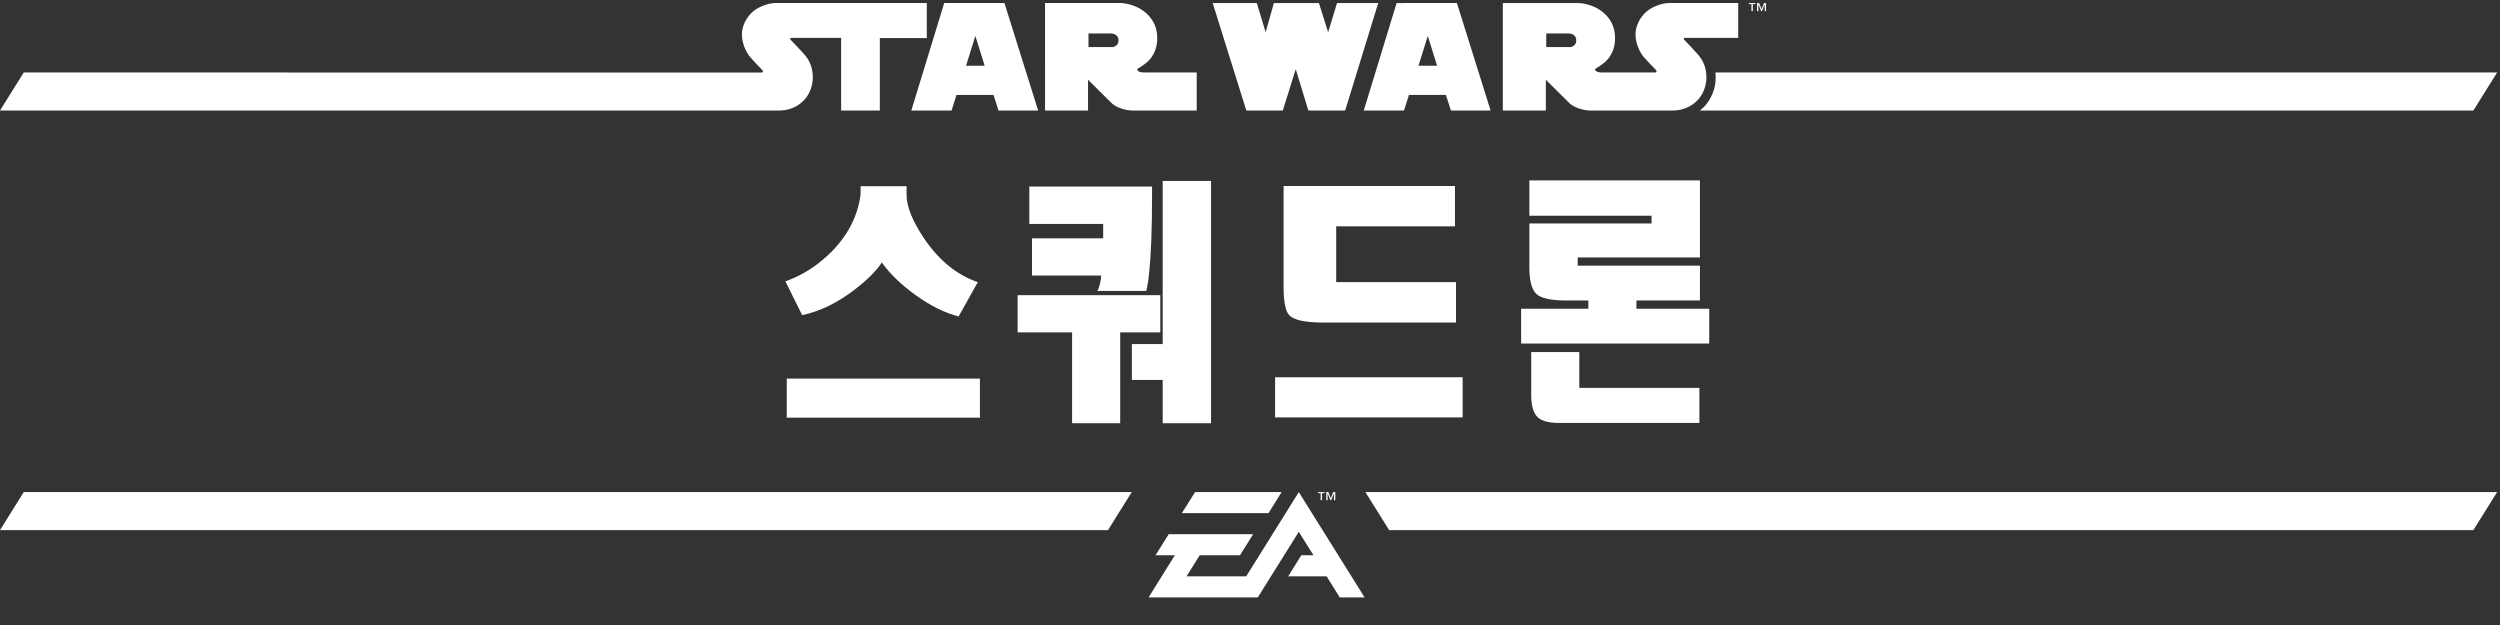 <?xml version="1.0" encoding="UTF-8"?>
<svg width="140px" height="35px" viewBox="0 0 140 35" version="1.1" xmlns="http://www.w3.org/2000/svg" xmlns:xlink="http://www.w3.org/1999/xlink">
    <rect x="0" y="0" width="140" height="35" fill="#333333" stroke="none"/>
    <title>sws-white-kr-nav-logo</title>
    <defs>
        <polygon id="path-1" points="0 33.349 139.839 33.349 139.839 0.066 0 0.066"></polygon>
    </defs>
    <g id="Star-Wars-Franchise-Hub" stroke="none" stroke-width="1" fill="none" fill-rule="evenodd">
        <g id="sws-white-kr-nav-logo">
            <polygon id="Fill-1" fill="#FFFFFF" points="74.033 28.01 74.033 27.617 74.177 27.617 74.177 27.557 73.814 27.557 73.814 27.617 73.957 27.617 73.957 28.01"></polygon>
            <polygon id="Fill-2" fill="#FFFFFF" points="74.775 28.01 74.775 27.557 74.659 27.557 74.524 27.901 74.387 27.557 74.27 27.557 74.27 28.01 74.346 28.01 74.346 27.631 74.348 27.631 74.499 28.01 74.546 28.01 74.697 27.631 74.699 27.631 74.699 28.01"></polygon>
            <polygon id="Fill-3" fill="#FFFFFF" points="60.099 27.557 1.33 27.557 5.07859734e-05 29.687 60.099 29.687 62.047 29.687 63.377 27.557"></polygon>
            <polygon id="Fill-4" fill="#FFFFFF" points="76.462 27.557 77.792 29.687 138.509 29.687 139.839 27.557"></polygon>
            <polygon id="Fill-5" fill="#FFFFFF" points="69.788 32.273 66.447 32.273 67.185 31.094 69.44 31.094 70.176 29.917 65.446 29.917 64.71 31.094 65.792 31.094 64.321 33.453 70.437 33.453 72.733 29.781 73.555 31.094 72.874 31.094 72.137 32.273 74.29 32.273 75.026 33.453 76.416 33.453 72.733 27.557"></polygon>
            <polygon id="Fill-6" fill="#FFFFFF" points="66.183 28.737 71.035 28.737 71.772 27.557 66.924 27.557"></polygon>
            <g id="Group-36" transform="translate(0, 0.103)">
                <path d="M139.839,3.956 L96.065,3.956 C96.073,4.041 96.079,4.132 96.079,4.228 C96.079,5.169 95.559,5.751 95.399,5.907 C95.334,5.972 95.265,6.031 95.198,6.086 L138.509,6.086 L139.839,3.956 Z" id="Fill-7" fill="#FFFFFF"></path>
                <path d="M62.209,1.77 C62.351,1.77 62.638,1.84 62.638,2.163 C62.638,2.486 62.321,2.531 62.321,2.531 L60.956,2.531 L60.955,1.77 L62.209,1.77 Z M60.93,6.086 L60.93,4.363 L62.209,5.633 C62.649,6.072 63.372,6.086 63.372,6.086 L67.016,6.086 L67.016,3.956 L64.073,3.956 C63.71,3.953 63.685,3.81 63.685,3.791 C63.685,3.755 63.73,3.731 63.73,3.731 C63.867,3.667 64.144,3.452 64.144,3.452 C64.734,2.999 64.804,2.377 64.804,2.044 C64.804,1.71 64.753,1.119 64.148,0.602 C63.545,0.084 62.778,0.066 62.778,0.066 L58.522,0.066 L58.523,6.086 L60.93,6.086 Z" id="Fill-9" fill="#FFFFFF"></path>
                <path d="M86.59,1.77 L87.844,1.77 C87.985,1.77 88.272,1.84 88.272,2.163 C88.272,2.486 87.956,2.531 87.956,2.531 L86.59,2.531 L86.59,1.77 Z M86.566,4.363 L87.846,5.632 C88.284,6.07 89.011,6.086 89.011,6.086 L93.676,6.085 C94.471,6.085 94.914,5.656 95.035,5.537 C95.157,5.418 95.559,4.971 95.559,4.228 C95.559,3.487 95.217,3.107 95.071,2.933 C94.94,2.776 94.421,2.233 94.313,2.119 C94.3,2.111 94.291,2.094 94.291,2.077 C94.291,2.049 94.306,2.026 94.33,2.019 L97.34,2.019 L97.34,0.066 L93.47,0.066 C93.105,0.066 92.599,0.251 92.306,0.465 C92.013,0.679 91.591,1.167 91.591,1.84 C91.591,2.511 92.004,3.034 92.004,3.034 C92.216,3.291 92.749,3.833 92.749,3.833 C92.76,3.846 92.768,3.862 92.768,3.881 C92.768,3.922 92.736,3.956 92.695,3.956 L89.711,3.956 C89.348,3.953 89.322,3.81 89.322,3.791 C89.322,3.755 89.369,3.73 89.369,3.73 C89.504,3.667 89.781,3.452 89.781,3.452 C90.371,2.999 90.442,2.376 90.442,2.044 C90.442,1.71 90.391,1.117 89.787,0.601 C89.182,0.084 88.415,0.069 88.415,0.069 L84.158,0.069 L84.158,6.086 L86.566,6.086 L86.566,4.363 Z" id="Fill-11" fill="#FFFFFF"></path>
                <path d="M71.837,6.086 C71.837,6.085 72.562,3.773 72.562,3.773 L73.268,6.086 L75.329,6.086 C75.329,6.086 77.181,0.073 77.181,0.067 L74.872,0.067 C74.872,0.068 74.376,1.704 74.376,1.705 L73.859,0.067 L71.337,0.067 L70.876,1.705 L70.381,0.067 L67.911,0.067 L69.794,6.086 L71.837,6.086 Z" id="Fill-13" fill="#FFFFFF"></path>
                <path d="M79.957,1.908 L80.477,3.578 L79.436,3.578 L79.957,1.908 Z M78.625,6.086 L78.9,5.215 L80.971,5.214 L81.252,6.086 L83.473,6.086 L81.587,0.066 L78.211,0.067 C78.211,0.067 76.371,6.076 76.371,6.086 L78.625,6.086 Z" id="Fill-15" fill="#FFFFFF"></path>
                <path d="M54.62,1.907 L55.14,3.578 L54.099,3.578 L54.62,1.907 Z M53.288,6.085 L53.563,5.215 L55.637,5.215 L55.915,6.086 L58.136,6.086 L56.248,0.066 L52.876,0.066 C52.876,0.066 51.034,6.074 51.034,6.086 L53.288,6.085 Z" id="Fill-17" fill="#FFFFFF"></path>
                <path d="M44.993,5.539 C45.114,5.419 45.517,4.971 45.517,4.229 C45.517,3.488 45.175,3.104 45.03,2.929 C44.899,2.773 44.379,2.233 44.269,2.121 C44.256,2.111 44.249,2.095 44.249,2.077 C44.249,2.051 44.264,2.026 44.287,2.019 L47.103,2.019 L47.103,6.086 L49.27,6.086 L49.27,2.029 L51.9,2.029 L51.9,0.066 L43.426,0.066 C43.065,0.066 42.556,0.251 42.263,0.465 C41.971,0.679 41.548,1.167 41.548,1.84 C41.548,2.511 41.961,3.034 41.961,3.034 C42.174,3.293 42.706,3.838 42.706,3.838 C42.717,3.849 42.726,3.867 42.726,3.886 C42.726,3.925 42.692,3.959 42.652,3.959 C42.646,3.959 8.544,3.956 1.33,3.956 L0,6.086 L43.633,6.086 C44.43,6.086 44.872,5.658 44.993,5.539" id="Fill-19" fill="#FFFFFF"></path>
                <polygon id="Fill-21" fill="#FFFFFF" points="98.082 0.52 98.158 0.52 98.158 0.127 98.302 0.127 98.302 0.067 97.939 0.067 97.939 0.127 98.082 0.127"></polygon>
                <polygon id="Fill-23" fill="#FFFFFF" points="98.471 0.141 98.473 0.141 98.624 0.52 98.671 0.52 98.822 0.141 98.824 0.141 98.824 0.52 98.9 0.52 98.9 0.067 98.784 0.067 98.65 0.411 98.512 0.067 98.395 0.067 98.395 0.52 98.471 0.52"></polygon>
                <path d="M48.194,10.326 L48.194,10.773 C48.045,11.973 47.5,13.049 46.557,14.001 C45.794,14.765 44.936,15.316 43.983,15.653 L44.921,17.543 C45.923,17.334 46.909,16.853 47.882,16.099 C48.566,15.574 49.067,15.073 49.384,14.597 C49.841,15.241 50.483,15.859 51.311,16.449 C52.139,17.039 52.93,17.429 53.684,17.617 L54.756,15.698 C53.585,15.291 52.588,14.483 51.765,13.272 C51.1,12.29 50.768,11.467 50.768,10.803 L50.768,10.326 L48.194,10.326 Z" id="Fill-25" fill="#FFFFFF"></path>
                <mask id="mask-2" fill="white">
                    <use xlink:href="#path-1"></use>
                </mask>
                <g id="Clip-28"></g>
                <polygon id="Fill-27" fill="#FFFFFF" mask="url(#mask-2)" points="44.058 23.286 54.875 23.286 54.875 21.099 44.058 21.099"></polygon>
                <polygon id="Fill-29" fill="#FFFFFF" mask="url(#mask-2)" points="62.731 23.598 62.731 18.51 64.977 18.51 64.977 16.427 56.987 16.427 56.987 18.51 60.038 18.51 60.038 23.598"></polygon>
                <polygon id="Fill-30" fill="#FFFFFF" mask="url(#mask-2)" points="65.111 23.598 67.819 23.598 67.819 10.029 65.111 10.029 65.111 19.165 63.385 19.165 63.385 21.173 65.111 21.173"></polygon>
                <path d="M61.451,16.189 L64.189,16.189 C64.318,15.722 64.412,14.79 64.472,13.392 C64.501,12.638 64.516,11.715 64.516,10.624 L64.516,10.341 L57.642,10.341 L57.642,12.439 L61.778,12.439 L61.778,13.243 L57.791,13.243 L57.791,15.326 L61.674,15.326 C61.654,15.415 61.645,15.484 61.645,15.534 C61.595,15.841 61.53,16.06 61.451,16.189" id="Fill-31" fill="#FFFFFF" mask="url(#mask-2)"></path>
                <polygon id="Fill-32" fill="#FFFFFF" mask="url(#mask-2)" points="71.405 23.271 81.909 23.271 81.909 21.024 71.405 21.024"></polygon>
                <path d="M81.478,12.573 L81.478,10.312 L71.881,10.312 L71.881,15.951 C71.881,16.794 71.985,17.325 72.193,17.543 C72.451,17.82 73.086,17.959 74.098,17.959 L81.537,17.959 L81.537,15.698 L74.827,15.698 L74.827,12.573 L81.478,12.573 Z" id="Fill-33" fill="#FFFFFF" mask="url(#mask-2)"></path>
                <path d="M85.748,19.611 L85.748,22.021 C85.748,22.636 85.877,23.057 86.135,23.286 C86.363,23.484 86.765,23.583 87.34,23.583 L95.166,23.583 L95.166,21.619 L88.441,21.619 L88.441,19.611 L85.748,19.611 Z" id="Fill-34" fill="#FFFFFF" mask="url(#mask-2)"></path>
                <path d="M95.717,17.186 L91.64,17.186 L91.64,16.724 L95.196,16.724 L95.196,14.775 L88.352,14.775 L88.352,14.314 L95.196,14.314 L95.196,9.999 L85.644,9.999 L85.644,11.978 L92.488,11.978 L92.488,12.41 L85.644,12.41 L85.644,14.865 C85.644,15.608 85.773,16.105 86.031,16.352 C86.289,16.6 86.849,16.724 87.712,16.724 L88.947,16.724 L88.947,17.186 L85.183,17.186 L85.183,19.135 L95.717,19.135 L95.717,17.186 Z" id="Fill-35" fill="#FFFFFF" mask="url(#mask-2)"></path>
            </g>
        </g>
    </g>
</svg>